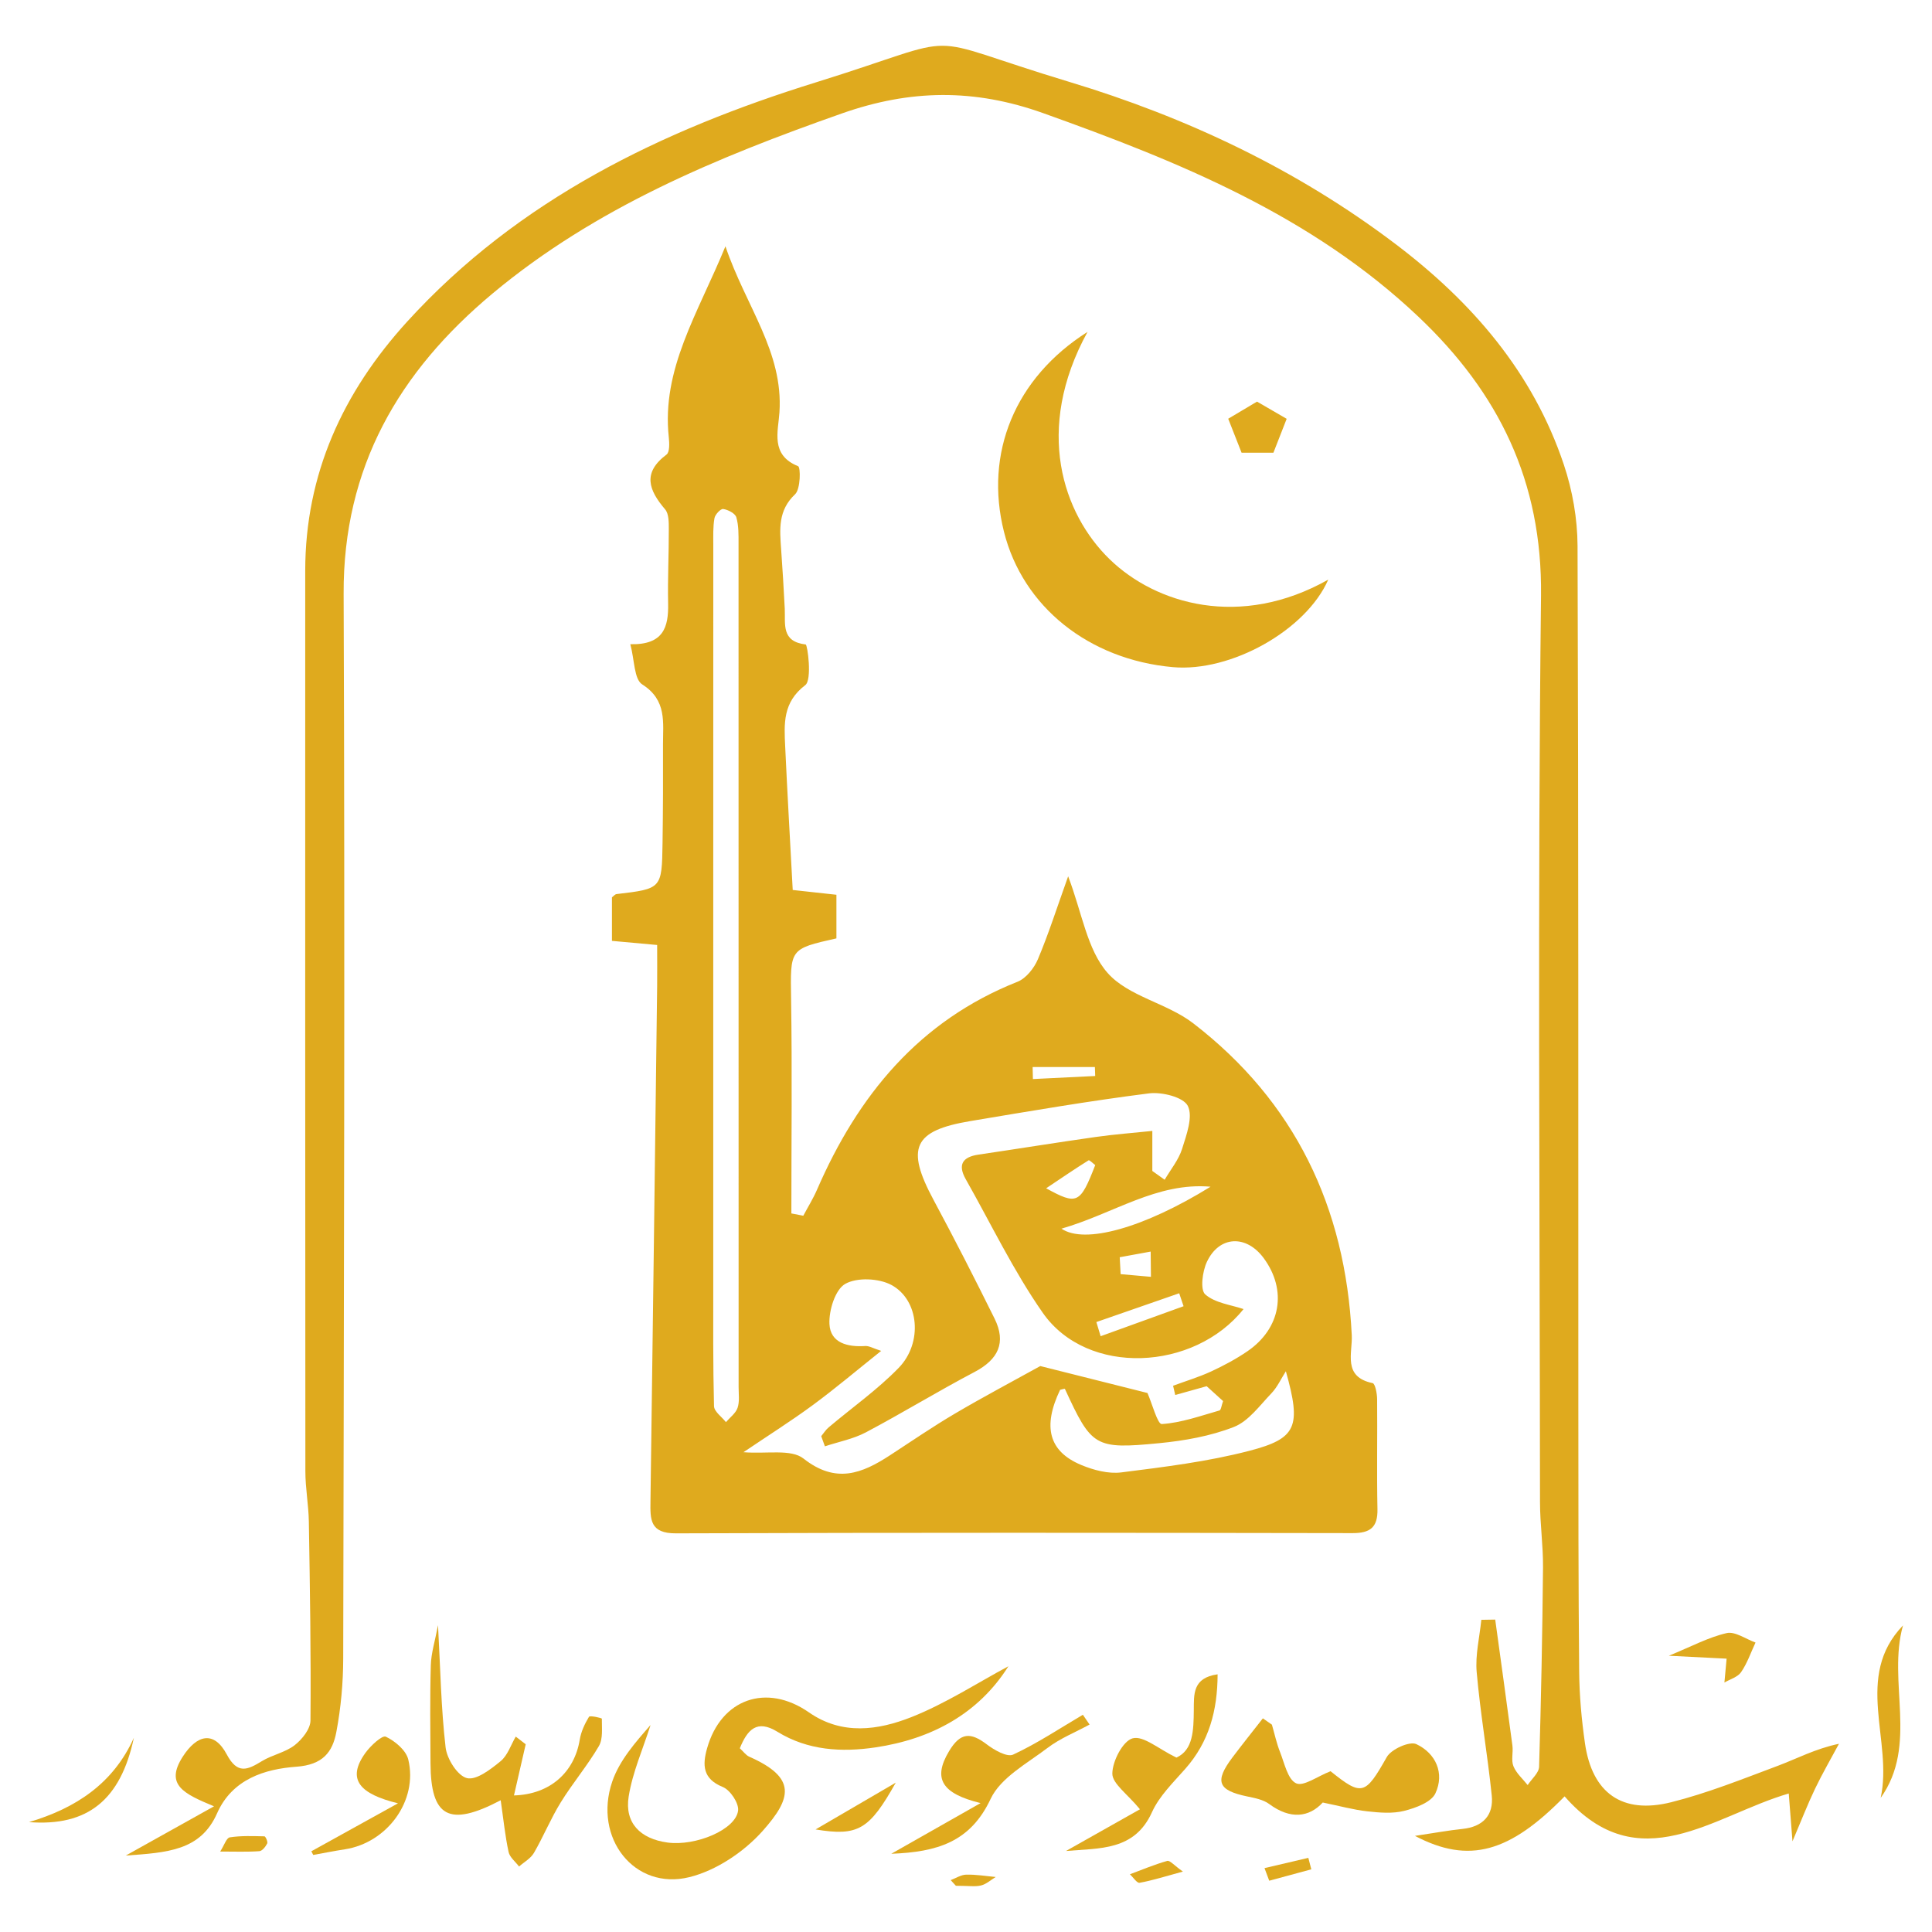 <?xml version="1.0" encoding="UTF-8"?>
<svg id="Layer_1" data-name="Layer 1" xmlns="http://www.w3.org/2000/svg" viewBox="0 0 512 512.09">
  <defs>
    <style>
      .cls-1 {
        fill: #dfaa1e;
      }
    </style>
  </defs>
  <g id="annusments">
    <path class="cls-1" d="m174.14,250.43c-4.61-.42-7.97-.73-11.97-1.09v-11.54c.4-.29.79-.81,1.23-.86,11.95-1.41,12-1.4,12.18-13.49.13-8.69.15-17.38.12-26.06-.02-5.88,1.1-11.83-5.51-16.02-2.17-1.37-2.01-6.41-3.15-10.65,8.79.22,10.15-4.53,10.02-10.75-.14-6.58.2-13.16.18-19.74,0-1.78.03-4.07-.98-5.25-4.35-5.1-6.07-9.69.38-14.52.86-.65.76-3.02.6-4.54-1.97-18.13,7.67-32.75,15.01-50.65,5.39,15.94,15.38,27.9,14.31,44.03-.33,5.01-2.45,11.28,4.94,14.24.71.28.66,6.07-.79,7.44-4.58,4.31-4.07,9.33-3.7,14.59.37,5.25.7,10.5.96,15.76.19,4.07-.98,8.68,5.54,9.46.5.06,1.74,9.37-.1,10.77-6.01,4.57-5.61,10.25-5.33,16.24.58,12.56,1.31,25.11,2,38.05,3.97.44,7.52.82,11.58,1.27v11.56c-12.52,2.8-12.21,2.79-12.01,16.17.29,18.9.07,37.82.07,56.72,1.05.2,2.1.41,3.16.61,1.21-2.28,2.59-4.49,3.62-6.86,10.86-25,27.03-44.79,53.16-55.15,2.26-.9,4.39-3.6,5.39-5.96,2.82-6.68,5.03-13.63,8.02-21.98,3.69,9.68,5.02,19.44,10.44,25.59,5.5,6.25,15.75,8.01,22.68,13.34,26.99,20.78,40.36,48.8,42.04,82.66.24,4.74-2.5,11.05,5.53,12.72.67.14,1.17,2.72,1.19,4.18.09,9.74-.11,19.49.09,29.22.1,4.84-1.93,6.36-6.61,6.35-59.77-.1-119.53-.16-179.3.06-6.91.03-6.82-3.67-6.75-8.49.63-45.52,1.19-91.04,1.77-136.55.04-3.37,0-6.75,0-10.87Zm44.46,132.84c-.32-.89-.65-1.78-.97-2.67.65-.78,1.2-1.69,1.97-2.33,6.21-5.25,12.94-9.98,18.57-15.78,6.42-6.6,5.45-17.97-1.92-21.95-3.33-1.8-9.12-2.07-12.25-.3-2.65,1.5-4.35,6.99-4.19,10.61.23,5.06,4.81,6.17,9.49,5.86,1.03-.07,2.11.62,4.22,1.29-6.62,5.28-12.21,10.02-18.11,14.36-5.79,4.26-11.89,8.1-18.38,12.49,6.15.5,12.61-.91,15.9,1.68,8.58,6.76,15.49,3.99,22.95-.88,5.7-3.72,11.33-7.58,17.19-11.03,7.44-4.39,15.08-8.42,22.62-12.6,8.99,2.26,19.23,4.83,28.4,7.14,1.22,2.77,2.68,8.3,3.79,8.23,5.16-.33,10.23-2.16,15.29-3.6.43-.12.54-1.35.96-2.49-1.65-1.49-3.32-3.01-4.35-3.94-3.37.94-5.85,1.63-8.33,2.33-.19-.82-.38-1.63-.57-2.45,3.37-1.25,6.83-2.29,10.09-3.79,3.32-1.54,6.6-3.29,9.61-5.35,8.89-6.08,10.57-16.2,4.3-24.7-4.61-6.24-11.78-5.95-15.05,1.03-1.18,2.53-1.81,7.38-.43,8.6,2.63,2.32,6.89,2.77,10.15,3.89-13.09,16.44-41.39,17.88-53.19,1.01-7.78-11.13-13.71-23.56-20.43-35.43-2.15-3.81-.9-5.88,3.37-6.51,10.37-1.53,20.72-3.21,31.1-4.68,4.94-.7,9.92-1.07,14.98-1.6v10.61c1.09.78,2.18,1.55,3.27,2.33,1.58-2.71,3.69-5.25,4.61-8.16,1.17-3.73,2.96-8.56,1.52-11.42-1.17-2.32-6.88-3.74-10.29-3.31-15.85,2.01-31.62,4.71-47.38,7.35-15.09,2.53-17.09,7.15-9.72,20.86,5.58,10.39,10.95,20.9,16.18,31.47,3.16,6.39.97,10.85-5.3,14.15-9.72,5.11-19.09,10.86-28.8,16-3.35,1.77-7.24,2.5-10.88,3.71Zm-29.58-127.51c0,27.91,0,55.81,0,83.72,0,11.06-.08,22.12.2,33.17.04,1.43,2.06,2.82,3.16,4.23,1.07-1.25,2.59-2.34,3.08-3.78.57-1.67.28-3.64.28-5.48,0-74.51,0-149.01-.02-223.52,0-2.36.06-4.82-.59-7.02-.31-1.03-2.19-2-3.47-2.19-.68-.1-2.15,1.46-2.32,2.44-.41,2.31-.31,4.71-.31,7.08-.01,37.12,0,74.24-.01,111.36Zm151.74,107.65c-1.26,1.96-2.25,4.19-3.83,5.84-3.1,3.23-6.05,7.39-9.94,8.91-6.23,2.44-13.12,3.65-19.83,4.3-17.06,1.66-17.88.95-24.95-14.39-.05-.1-.84.15-1.27.25-4.67,9.77-3.02,16.32,5.59,19.91,3.28,1.37,7.22,2.41,10.65,1.97,11.37-1.44,22.85-2.84,33.91-5.72,12.6-3.27,13.8-6.41,9.68-21.08Zm-19.95-48.92c-14.24-1.24-25.71,7.15-39.51,11.12,6.16,4.19,21.83-.19,39.51-11.12Zm-30.26,35.87c.38,1.25.75,2.5,1.13,3.75,7.33-2.65,14.66-5.3,21.98-7.95-.39-1.14-.77-2.29-1.16-3.43-7.32,2.54-14.64,5.08-21.96,7.63Zm-13.31-35.45c8.23,4.53,9.02,4.11,13.01-6.15-.59-.43-1.53-1.41-1.77-1.26-3.55,2.22-7.01,4.58-11.24,7.41Zm19.5,18.27c.08,1.49.16,2.99.24,4.48,2.68.24,5.35.48,8.03.71-.02-2.23-.05-4.46-.07-6.69-2.73.5-5.47,1-8.2,1.5Zm-6.5-48.03c-.03-.79-.05-1.58-.08-2.37h-16.5c.02,1.06.05,2.12.07,3.18,5.5-.27,11.01-.54,16.51-.81Z"/>
    <path class="cls-1" d="m33.32,491.75c8.57-4.78,14.98-8.36,23.4-13.06-7.99-3.32-13.07-5.67-8.31-13.12,3.83-5.98,8.33-6.92,11.68-.64,2.85,5.37,5.5,4.12,9.33,1.78,2.73-1.66,6.17-2.29,8.65-4.2,1.97-1.53,4.19-4.3,4.21-6.55.15-17.55-.14-35.11-.43-52.67-.07-4.45-.92-8.9-.92-13.34-.06-79.54-.05-159.09-.04-238.63,0-25.72,10.01-47.41,27.05-66.12,29.48-32.35,67.46-50.69,108.25-63.36,41.95-13.04,25.23-12.8,67.18-.14,31.08,9.38,60.26,23.15,86.34,42.88,20.34,15.38,36.53,34.05,44.73,58.56,2.29,6.84,3.6,14.33,3.63,21.53.27,76.12.18,152.24.21,228.36.01,23.36,0,46.72.22,70.08.06,6.29.64,12.62,1.53,18.85,1.89,13.2,9.83,18.93,22.9,15.64,9.6-2.41,18.89-6.15,28.19-9.63,5.11-1.91,9.95-4.53,16.23-5.85-2.13,3.97-4.4,7.87-6.34,11.92-1.96,4.09-3.6,8.34-5.98,13.93-.39-4.94-.67-8.49-.99-12.67-19.99,5.82-39.72,23.21-59.4.76-14.52,14.84-25.31,18.03-39.66,10.47,5.24-.78,8.89-1.46,12.57-1.84,5.44-.57,8.33-3.61,7.78-8.89-1.13-10.91-3.03-21.75-3.99-32.68-.4-4.54.77-9.23,1.23-13.85,1.23-.02,2.45-.04,3.68-.06,1.53,11.13,3.09,22.26,4.56,33.39.24,1.82-.38,3.88.27,5.47.76,1.87,2.47,3.35,3.77,4.99,1.06-1.62,2.98-3.21,3.03-4.85.53-17.61.87-35.22,1.04-52.84.05-5.78-.8-11.56-.8-17.34-.06-80.07-.64-160.15.27-240.21.34-30.26-11.21-53.71-32.42-73.82-28.39-26.91-63.45-41.12-99.52-54.02-18.26-6.53-35.2-6.3-53.33.08-33.14,11.67-65.28,24.94-92.59,47.73-24.81,20.71-39.6,46.04-39.46,79.57.37,94.03.06,188.05-.11,282.08-.01,6.53-.61,13.14-1.82,19.55-1.01,5.35-3.58,8.7-10.59,9.21-8.3.6-16.99,3.24-21.02,12.35-4.39,9.93-13.19,10.4-24.21,11.19Z"/>
    <path class="cls-1" d="m288.21,87.95c-14.21,25.89-6.51,48.24,5.85,60.25,12.2,11.86,34.6,18.58,57.94,5.41-5.85,13.37-25.75,24.57-41.18,23.19-22.29-2-39.78-16.02-44.76-35.89-5.2-20.73,2.81-40.7,22.15-52.96Z"/>
    <path class="cls-1" d="m267.23,441.59c-7.89,12.5-20.28,19.27-35.25,21.49-8.91,1.32-17.89.83-25.95-4.14-5.44-3.36-7.97-.56-9.97,4.37.98.9,1.61,1.84,2.49,2.23,12.62,5.57,11.32,10.97,3.52,19.72-4.94,5.53-12.26,10.44-19.37,12.2-14.55,3.61-25.56-10.38-20.45-25.33,1.92-5.63,6.2-10.46,10.15-14.98-2,6.31-4.77,12.5-5.8,18.96-1.11,7.01,3.1,11.2,10.29,12.18,7.44,1.02,18.1-3.41,18.71-8.47.24-1.97-2.09-5.45-4.06-6.25-5.39-2.18-5.39-5.88-4.16-10.24,3.69-13.12,15.75-17.36,27-9.53,8.79,6.12,18.33,4.73,27.15,1.25,9.08-3.59,17.42-9.04,25.7-13.47Z"/>
    <path class="cls-1" d="m132.68,477.09c-13.8,7.26-18.51,4.32-18.59-9.75-.05-8.68-.17-17.36.08-26.03.09-3.23,1.12-6.43,1.91-10.62.63,11.63.81,22.07,2.01,32.39.35,3.05,3.16,7.52,5.65,8.14,2.5.62,6.31-2.34,8.93-4.49,1.86-1.52,2.71-4.29,4.01-6.51.88.68,1.76,1.35,2.64,2.03-1.01,4.41-2.02,8.82-3.11,13.56,9.66-.28,16.03-6.22,17.43-14.78.35-2.12,1.33-4.22,2.45-6.06.25-.41,3.41.32,3.41.5-.03,2.45.35,5.33-.79,7.27-3.03,5.17-6.96,9.81-10.11,14.92-2.65,4.29-4.57,9.02-7.1,13.38-.85,1.47-2.6,2.42-3.94,3.61-.96-1.28-2.48-2.44-2.78-3.87-.91-4.21-1.34-8.53-2.09-13.7Z"/>
    <path class="cls-1" d="m350.53,477.7c-3.59,3.9-8.56,4.55-14.18.38-1.58-1.17-3.84-1.59-5.85-2.01-7.74-1.61-8.69-3.96-3.9-10.32,2.64-3.5,5.37-6.92,8.07-10.37.8.56,1.6,1.11,2.4,1.67.7,2.41,1.22,4.89,2.14,7.22,1.19,2.99,2.03,7.26,4.27,8.32,1.95.92,5.65-1.85,9.13-3.2,8.33,6.7,9.2,6.32,14.9-3.75,1.19-2.09,6.06-4.27,7.83-3.43,5.16,2.43,7.54,7.71,5.06,13.04-1.1,2.36-5.21,3.87-8.25,4.64-3.09.79-6.56.49-9.8.13-3.65-.4-7.24-1.4-11.83-2.34Z"/>
    <path class="cls-1" d="m302.1,479.48c-3.35-4.09-7.33-6.79-7.32-9.46.02-3.31,2.81-8.67,5.4-9.35,2.85-.75,6.83,2.82,11.58,5.11,4.45-1.99,4.55-7.27,4.61-12.5.05-4.21-.4-8.63,6.31-9.57-.03,9.6-2.26,17.91-8.57,25.05-3.2,3.63-6.89,7.21-8.83,11.5-4.63,10.27-13.88,9.49-22.78,10.27,6.72-3.79,13.44-7.58,19.59-11.05Z"/>
    <path class="cls-1" d="m288.74,457.03c-3.73,2.03-7.77,3.64-11.11,6.17-5.42,4.12-12.44,7.88-15.1,13.52-5.4,11.49-14.21,14.08-26.33,14.55,7.77-4.41,14.55-8.26,23.66-13.43-10.3-2.54-12.71-6.48-8.35-13.76,3.01-5.02,5.72-5.05,9.97-1.82,1.99,1.51,5.41,3.48,7.01,2.73,6.41-2.98,12.36-6.95,18.48-10.56.59.86,1.18,1.72,1.77,2.58Z"/>
    <path class="cls-1" d="m82.51,490.61c6.86-3.8,13.72-7.59,22.96-12.71-9.94-2.44-13.79-6.22-8.62-13.38,1.36-1.89,4.44-4.73,5.39-4.28,2.46,1.16,5.37,3.61,5.96,6.06,2.62,10.91-5.59,22.07-16.83,23.79-2.8.43-5.57.99-8.36,1.49-.17-.32-.34-.65-.5-.97Z"/>
    <path class="cls-1" d="m498.4,476.46c3.32-15.11-7.19-32.1,5.91-45.7-4.2,14.99,4.11,31.6-5.91,45.7Z"/>
    <path class="cls-1" d="m340.98,110.99c-1.19,3.03-2.43,6.21-3.51,8.98h-8.44c-1.12-2.84-2.35-5.98-3.54-9,2.13-1.26,5.13-3.05,7.63-4.54,2.6,1.5,5.45,3.16,7.86,4.56Z"/>
    <path class="cls-1" d="m7.68,482.88c12.37-3.68,22.31-10.18,27.8-22.35-3.51,16.45-12.24,23.54-27.8,22.35Z"/>
    <path class="cls-1" d="m456.99,445.87c.21-2.27.39-4.29.58-6.31-4.39-.22-8.78-.44-15.31-.77,5.94-2.43,10.47-4.89,15.31-6,2.24-.52,5.09,1.58,7.66,2.5-1.24,2.64-2.19,5.48-3.82,7.84-.92,1.34-2.97,1.9-4.41,2.75Z"/>
    <path class="cls-1" d="m216.14,484.82c7.11-4.15,15.37-8.97,21.25-12.4-7.02,12.47-9.97,14.26-21.25,12.4Z"/>
    <path class="cls-1" d="m335.11,495.07c3.87-.91,7.74-1.81,11.61-2.72.26,1.01.52,2.03.79,3.04-3.72,1.01-7.43,2.01-11.15,3.02-.42-1.11-.83-2.22-1.25-3.33Z"/>
    <path class="cls-1" d="m58.35,490.68c1.07-1.66,1.66-3.62,2.54-3.76,3.01-.47,6.12-.34,9.19-.27.29,0,.95,1.46.73,1.89-.43.85-1.32,1.99-2.08,2.04-3.14.23-6.31.1-10.39.1Z"/>
    <path class="cls-1" d="m313.47,495.99c-4.76,1.29-8.08,2.36-11.48,2.97-.69.12-1.69-1.46-2.55-2.26,3.28-1.22,6.53-2.6,9.89-3.54.71-.2,1.87,1.22,4.14,2.82Z"/>
    <path class="cls-1" d="m253.32,499.75c.35.38-.51-.56-1.38-1.5,1.37-.51,2.74-1.42,4.12-1.45,2.6-.06,5.21.38,7.81.62-1.28.78-2.47,1.89-3.86,2.24-1.56.39-3.29.09-6.69.09Z"/>
  </g>
</svg>